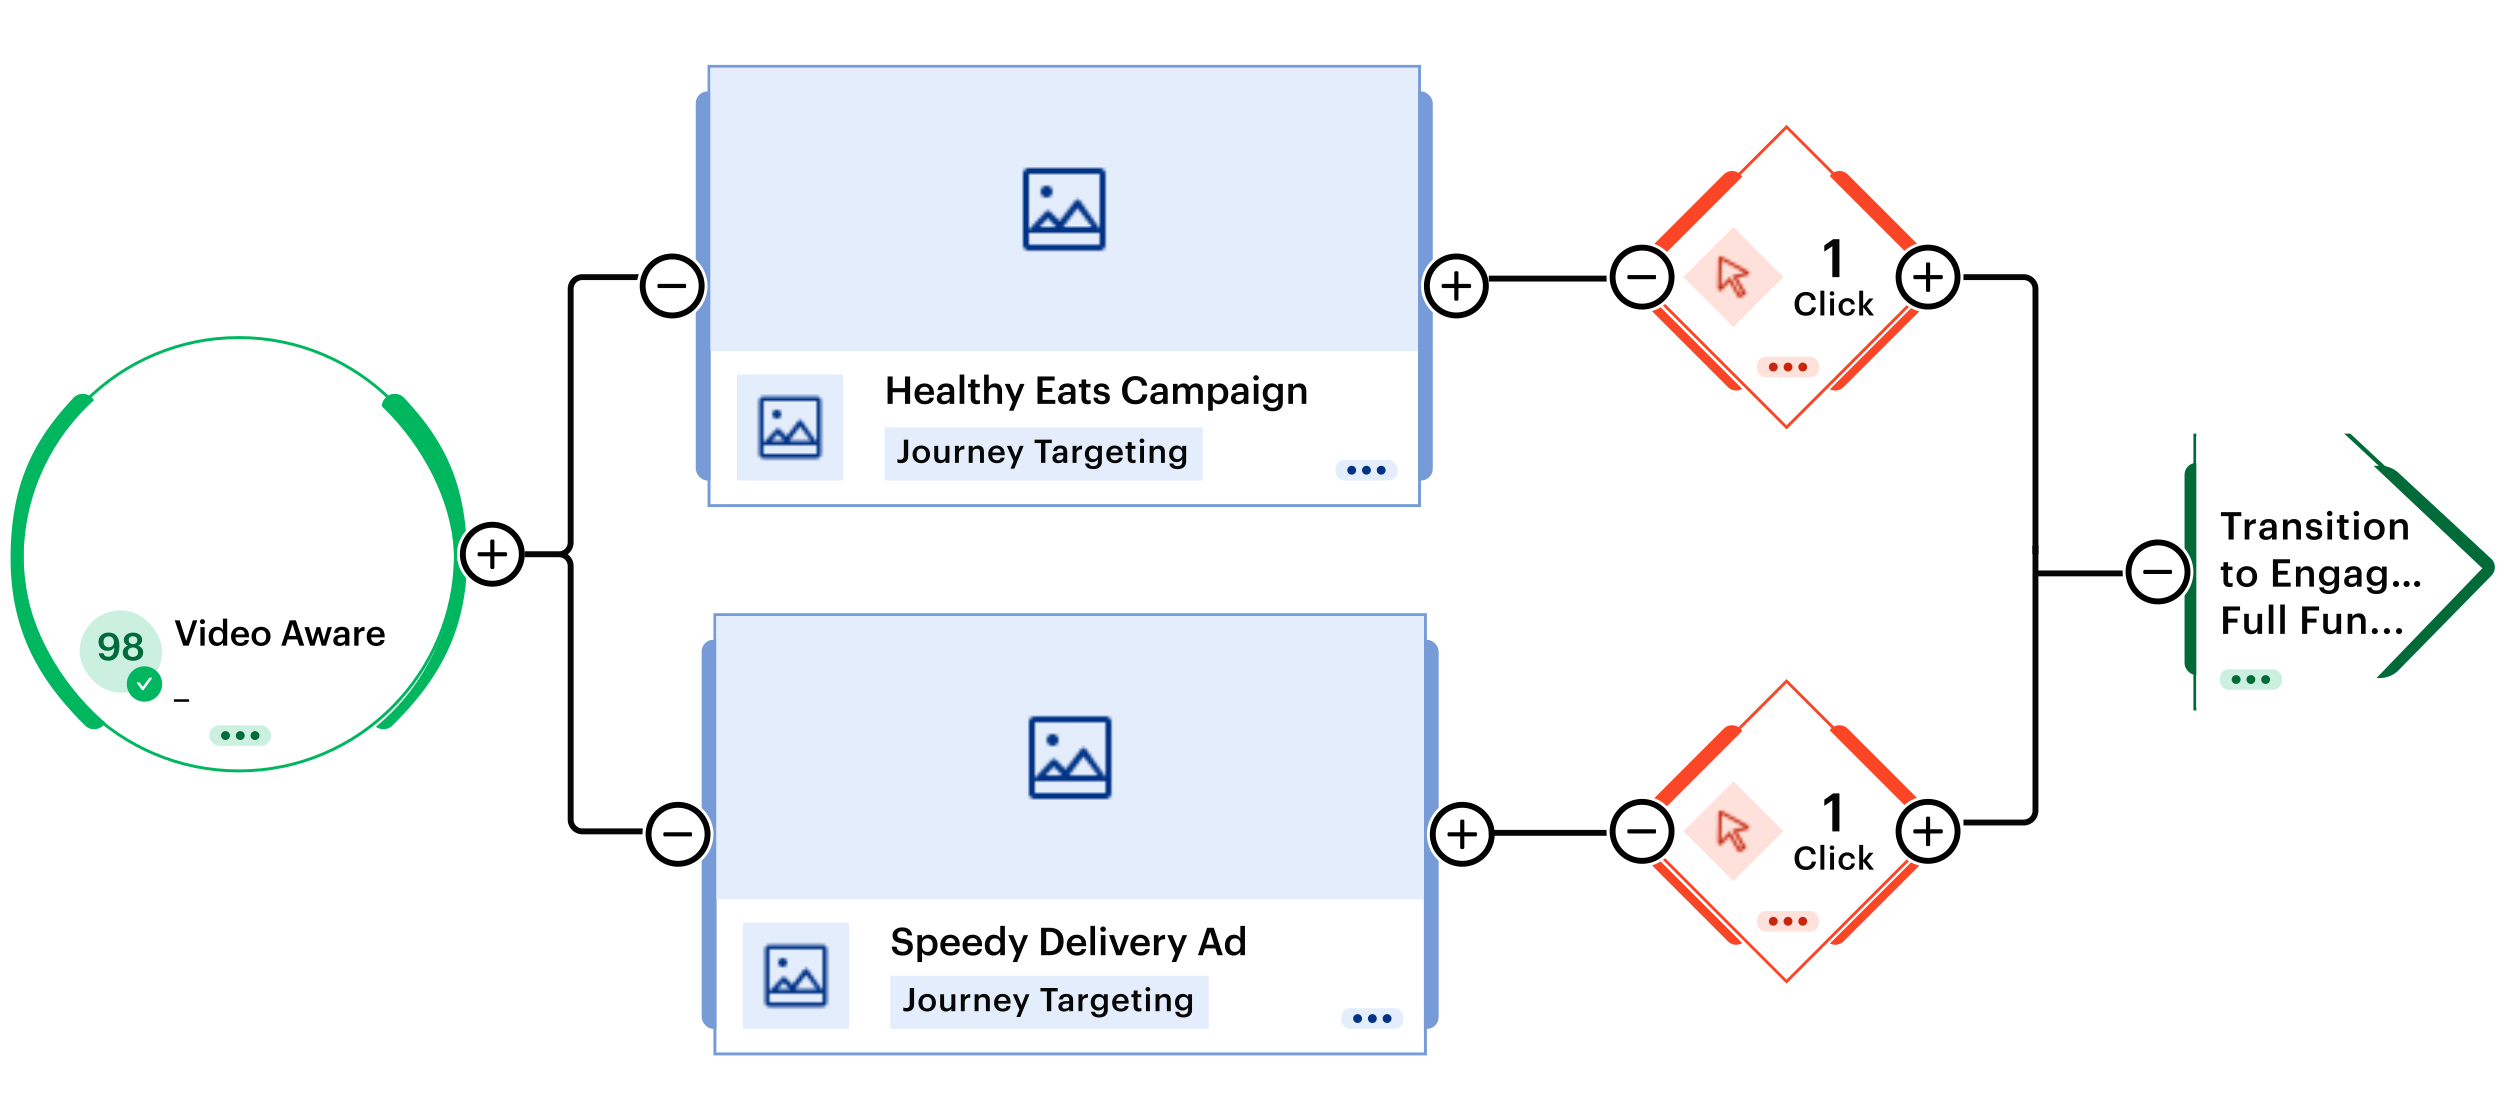 <svg xmlns="http://www.w3.org/2000/svg" fill="none" viewBox="0 0 848 377">
  <path fill="#00B760" d="M137.131 134.99a4.41 4.41 0 0 0-6.235-.215 4.41 4.41 0 0 0-.215 6.235l6.45-6.02Zm-10.24 104.879a4.413 4.413 0 0 0 6.217 6.262l-6.217-6.262ZM31.319 141.01a4.411 4.411 0 1 0-6.45-6.02l6.45 6.02ZM28.89 246.131a4.413 4.413 0 0 0 6.217-6.262l-6.217 6.262Zm101.79-105.121c6.017 6.447 10.683 12.736 13.881 20.23 3.193 7.481 5.029 16.416 5.026 28.261l8.824.002c.003-12.796-1.988-22.949-5.734-31.727-3.741-8.765-9.126-15.907-15.547-22.786l-6.45 6.02Zm18.907 48.491c-.006 23.064-9.619 37.383-22.697 50.368l6.217 6.262c14.073-13.974 25.296-30.41 25.304-56.628l-8.824-.002ZM24.868 134.99c-6.42 6.879-11.805 14.021-15.546 22.786-3.746 8.778-5.737 18.931-5.734 31.727l8.824-.002c-.004-11.845 1.833-20.78 5.025-28.261 3.198-7.494 7.864-13.783 13.882-20.23l-6.45-6.02Zm-21.28 54.513c.007 26.218 11.23 42.654 25.303 56.628l6.217-6.262c-13.078-12.985-22.69-27.304-22.696-50.368l-8.824.002Z"/>
  <g filter="url(#a)">
    <rect width="146" height="146" x="8" y="115" fill="#fff" rx="72.549"/>
  </g>
  <mask id="b" width="146" height="146" x="8" y="115" maskUnits="userSpaceOnUse" style="mask-type:alpha">
    <rect width="146" height="146" x="8" y="115" fill="#fff" rx="72.549"/>
  </mask>
  <g mask="url(#b)">
    <path fill="#fff" d="M7 202h148v68H7z"/>
  </g>
  <path fill="#00B760" fill-rule="evenodd" d="M81 262c40.869 0 74-33.131 74-74s-33.131-74-74-74c-40.87 0-74 33.131-74 74s33.13 74 74 74Zm0-1.007c40.313 0 72.993-32.68 72.993-72.993 0-40.313-32.68-72.993-72.993-72.993-40.313 0-72.993 32.68-72.993 72.993 0 40.313 32.68 72.993 72.993 72.993Z" clip-rule="evenodd"/>
  <path fill="#000" d="M62.168 219h1.848l2.904-8.58h-1.5l-2.244 6.96-2.232-6.96h-1.668l2.892 8.58Zm6.514-7.308c.48 0 .864-.36.864-.828 0-.48-.384-.84-.864-.84s-.864.36-.864.84c0 .468.384.828.864.828ZM67.974 219h1.452v-6.276h-1.452V219Zm5.574.12c.924 0 1.728-.552 2.064-1.176V219h1.452v-9.18h-1.452v3.864c-.348-.624-.984-1.092-2.004-1.092-1.632 0-2.82 1.272-2.82 3.276v.096c0 2.04 1.188 3.156 2.76 3.156Zm.36-1.152c-.936 0-1.632-.66-1.632-2.04v-.096c0-1.356.624-2.1 1.692-2.1 1.056 0 1.692.684 1.692 2.064v.096c0 1.404-.744 2.076-1.752 2.076Zm7.642 1.152c1.608 0 2.676-.72 2.88-2.04h-1.404c-.108.612-.564.96-1.44.96-1.08 0-1.68-.672-1.728-1.86h4.596v-.42c0-2.244-1.404-3.168-2.964-3.168-1.788 0-3.12 1.296-3.12 3.24v.096c0 1.98 1.332 3.192 3.18 3.192Zm-1.668-3.912c.144-.972.732-1.56 1.608-1.56.9 0 1.452.48 1.524 1.56h-3.132Zm8.665 3.912c1.848 0 3.228-1.272 3.228-3.228v-.096c0-1.92-1.38-3.204-3.216-3.204-1.848 0-3.228 1.296-3.228 3.24v.096c0 1.908 1.368 3.192 3.216 3.192Zm.012-1.128c-1.104 0-1.74-.804-1.74-2.088v-.096c0-1.296.66-2.076 1.74-2.076s1.728.792 1.728 2.088v.084c0 1.284-.648 2.088-1.728 2.088ZM95.406 219h1.5l.672-2.124h3.276l.684 2.124h1.656l-2.832-8.58h-2.088L95.406 219Zm3.816-7.272 1.26 3.984H97.95l1.272-3.984Zm5.977 7.272h1.488l1.272-4.224 1.164 4.224h1.476l1.968-6.276h-1.416l-1.308 4.536-1.224-4.536h-1.212l-1.332 4.536-1.248-4.536h-1.548l1.92 6.276Zm9.957.12c.96 0 1.512-.348 1.92-.888V219h1.428v-4.116c0-1.716-1.104-2.292-2.508-2.292s-2.568.612-2.688 2.076h1.404c.072-.624.444-.984 1.2-.984.852 0 1.14.42 1.14 1.26v.324h-.78c-1.8 0-3.216.528-3.216 1.992 0 1.308.948 1.86 2.1 1.86Zm.348-1.044c-.72 0-1.008-.348-1.008-.876 0-.768.708-1.02 1.812-1.02h.744v.624c0 .804-.66 1.272-1.548 1.272Zm4.665.924h1.452v-3.264c0-1.332.768-1.74 2.04-1.752v-1.356c-1.056.012-1.644.48-2.04 1.272v-1.176h-1.452V219Zm7.4.12c1.608 0 2.676-.72 2.88-2.04h-1.404c-.108.612-.564.96-1.44.96-1.08 0-1.68-.672-1.728-1.86h4.596v-.42c0-2.244-1.404-3.168-2.964-3.168-1.788 0-3.12 1.296-3.12 3.24v.096c0 1.98 1.332 3.192 3.18 3.192Zm-1.668-3.912c.144-.972.732-1.56 1.608-1.56.9 0 1.452.48 1.524 1.56h-3.132ZM58.987 238.054h5.148v-.858h-5.148v.858Z"/>
  <rect width="28" height="28" x="27" y="207" fill="#CCF0DF" rx="14"/>
  <path fill="#006B38" d="M36.744 224.117c2.392 0 3.744-1.703 3.744-4.758v-.481c0-2.678-1.196-4.316-3.627-4.316-2.12 0-3.445 1.287-3.445 3.185 0 1.833 1.287 3.016 3.08 3.016 1.106 0 1.86-.468 2.289-1.17-.026 2.119-.741 3.185-2.067 3.185-1.001 0-1.43-.468-1.6-1.196h-1.624c.22 1.599 1.352 2.535 3.25 2.535Zm.117-4.563c-1.066 0-1.742-.741-1.742-1.859 0-1.105.689-1.846 1.729-1.846 1.066 0 1.807.728 1.807 1.976 0 1.027-.741 1.729-1.794 1.729Zm8.253 4.576c1.872 0 3.458-.975 3.458-2.808 0-1.131-.637-1.937-1.73-2.327.833-.364 1.379-1.001 1.379-1.95 0-1.534-1.443-2.47-3.107-2.47-1.612 0-3.12.923-3.12 2.496 0 .923.52 1.599 1.378 1.937-1.04.364-1.742 1.183-1.742 2.366 0 1.82 1.638 2.756 3.484 2.756Zm.026-5.629c-.806 0-1.495-.494-1.495-1.339 0-.832.65-1.339 1.469-1.339.832 0 1.469.533 1.469 1.326 0 .845-.598 1.352-1.443 1.352Zm-.026 4.329c-.936 0-1.742-.559-1.742-1.599s.806-1.599 1.755-1.599c.962 0 1.716.559 1.716 1.586 0 1.04-.741 1.612-1.73 1.612Z"/>
  <path fill="#fff" d="M49 226a6 6 0 1 0 .001 12.001A6 6 0 0 0 49 226Z"/>
  <path fill="#00B760" fill-rule="evenodd" d="M43 232a6 6 0 1 1 12.001.001A6 6 0 0 1 43 232Zm5.771 1.951 2.82-3.91c.051-.071 0-.17-.087-.17h-.628a.428.428 0 0 0-.346.178l-2.106 2.919-.953-1.323a.428.428 0 0 0-.347-.178h-.629a.107.107 0 0 0-.087.17l1.67 2.314c.17.237.523.237.693 0Z" clip-rule="evenodd"/>
  <rect width="21" height="7" x="71" y="246" fill="#CCF0DF" rx="3.5"/>
  <path fill="#006B38" fill-rule="evenodd" d="M80 249.5a1.5 1.5 0 1 0 3 0 1.5 1.5 0 0 0-3 0Zm-5 0a1.5 1.5 0 1 0 3 0 1.5 1.5 0 0 0-3 0Zm11.5 1.5a1.5 1.5 0 1 1 0-3 1.5 1.5 0 0 1 0 3Z" clip-rule="evenodd"/>
  <path fill="#fff" d="M179 188c0 6.629-5.371 12-12 12s-12-5.371-12-12 5.371-12 12-12 12 5.371 12 12Z"/>
  <path fill="#000" fill-rule="evenodd" d="M178 188c0 6.077-4.923 11-11 11s-11-4.923-11-11 4.923-11 11-11 11 4.923 11 11Zm-6 .234a.47.47 0 0 1-.469.469h-3.828v3.828a.47.47 0 0 1-.469.469h-.468a.47.47 0 0 1-.469-.469v-3.828h-3.828a.47.47 0 0 1-.469-.469v-.468a.47.47 0 0 1 .469-.469h3.828v-3.828a.47.47 0 0 1 .469-.469h.468a.47.47 0 0 1 .469.469v3.828h3.828a.47.47 0 0 1 .469.469v.468ZM167 179c4.946 0 9 4.004 9 9 0 4.946-4.004 9-9 9-4.946 0-9-4.004-9-9 0-4.946 4.004-9 9-9Z" clip-rule="evenodd"/>
  <path stroke="#060606" stroke-width="2" d="M218 94h-20.429a4 4 0 0 0-4 4v86a4 4 0 0 1-4 4H182M218 282h-20.429a4 4 0 0 1-4-4v-86a4 4 0 0 0-4-4H178"/>
  <g clip-path="url(#c)">
    <rect width="250" height="132" x="238" y="217" fill="#769BD6" rx="4"/>
    <g filter="url(#d)">
      <path fill="#fff" d="M243 209h240v148H243z"/>
    </g>
    <path stroke="#DADADA" stroke-linecap="square" d="M482.5 304.5h-239"/>
    <path fill="#769BD6" fill-rule="evenodd" d="M484 208H242v150h242V208Zm-1 1H243v148h240V209Z" clip-rule="evenodd"/>
    <path fill="#E3EDFC" d="M243 209h240v96H243z"/>
    <mask id="e" width="28" height="28" x="349" y="243" maskUnits="userSpaceOnUse" style="mask-type:alpha">
      <path fill="#fff" d="M375 243a2 2 0 0 1 2 2v24a2 2 0 0 1-2 2h-24a2 2 0 0 1-2-2v-24a2 2 0 0 1 2-2h24Zm0 22h-24v4h24v-4Zm0-20h-24v18.924l5.731-6.164a1 1 0 0 1 1.414-.052l.026.025 3.267 3.267 5.296-6.918a1 1 0 0 1 1.612.033l6.654 9.463V245Zm-17.562 15-2.813 3h5.625l-2.812-3Zm10.062-3.438L362.625 263h9.75l-4.875-6.438ZM357 249a2 2 0 1 1 .001 3.999A2 2 0 0 1 357 249Z"/>
    </mask>
    <g mask="url(#e)">
      <path fill="#003285" d="M379 241h-32v32h32v-32Z"/>
    </g>
    <path fill="#E3EDFC" d="M302 331h108v18H302z"/>
    <path fill="#060606" d="M307.628 343.099c1.452 0 2.431-.781 2.431-2.486v-5.478h-1.474v5.445c0 .968-.462 1.342-1.177 1.342-.462 0-.737-.088-1.012-.198v1.144c.253.132.583.231 1.232.231Zm6.872.011c1.694 0 2.959-1.166 2.959-2.959v-.088c0-1.76-1.265-2.937-2.948-2.937-1.694 0-2.959 1.188-2.959 2.97v.088c0 1.749 1.254 2.926 2.948 2.926Zm.011-1.034c-1.012 0-1.595-.737-1.595-1.914v-.088c0-1.188.605-1.903 1.595-1.903s1.584.726 1.584 1.914v.077c0 1.177-.594 1.914-1.584 1.914Zm6.375 1.034c.935 0 1.54-.451 1.826-1.012V343h1.331v-5.753h-1.331v3.421c0 .913-.627 1.375-1.342 1.375-.77 0-1.133-.396-1.133-1.265v-3.531h-1.331v3.685c0 1.529.847 2.178 1.98 2.178Zm5.035-.11h1.331v-2.992c0-1.221.704-1.595 1.87-1.606v-1.243c-.968.011-1.507.44-1.87 1.166v-1.078h-1.331V343Zm4.673 0h1.331v-3.388c0-.913.605-1.375 1.353-1.375.792 0 1.144.396 1.144 1.265V343h1.331v-3.619c0-1.584-.814-2.255-1.969-2.255-.946 0-1.584.473-1.859 1.034v-.913h-1.331V343Zm9.522.11c1.474 0 2.453-.66 2.64-1.87h-1.287c-.099.561-.517.88-1.32.88-.99 0-1.54-.616-1.584-1.705h4.213v-.385c0-2.057-1.287-2.904-2.717-2.904-1.639 0-2.86 1.188-2.86 2.97v.088c0 1.815 1.221 2.926 2.915 2.926Zm-1.529-3.586c.132-.891.671-1.43 1.474-1.43.825 0 1.331.44 1.397 1.43h-2.871Zm6.178 5.445h1.309l3.135-7.722h-1.298l-1.408 3.707-1.529-3.707h-1.441l2.277 5.17-1.045 2.552ZM355.111 343h1.474v-6.71h2.189v-1.155h-5.852v1.155h2.189V343Zm5.818.11c.88 0 1.386-.319 1.76-.814V343h1.309v-3.773c0-1.573-1.012-2.101-2.299-2.101s-2.354.561-2.464 1.903h1.287c.066-.572.407-.902 1.1-.902.781 0 1.045.385 1.045 1.155v.297h-.715c-1.65 0-2.948.484-2.948 1.826 0 1.199.869 1.705 1.925 1.705Zm.319-.957c-.66 0-.924-.319-.924-.803 0-.704.649-.935 1.661-.935h.682v.572c0 .737-.605 1.166-1.419 1.166Zm4.575.847h1.331v-2.992c0-1.221.704-1.595 1.87-1.606v-1.243c-.968.011-1.507.44-1.87 1.166v-1.078h-1.331V343Zm7.007 2.112c1.782 0 2.915-.847 2.926-2.541v-5.324h-1.331v.88c-.33-.572-.902-1.001-1.848-1.001-1.485 0-2.585 1.21-2.585 2.827v.077c0 1.661 1.111 2.739 2.552 2.739a2.24 2.24 0 0 0 1.881-1.067v.847c0 1.034-.572 1.551-1.606 1.551-.869 0-1.309-.33-1.419-.902h-1.342c.154 1.1.968 1.914 2.772 1.914Zm.044-3.366c-.858 0-1.518-.66-1.518-1.727v-.088c0-1.045.572-1.76 1.562-1.76.957 0 1.551.649 1.551 1.738v.077c0 1.1-.671 1.76-1.595 1.76Zm7.294 1.364c1.474 0 2.453-.66 2.64-1.87h-1.287c-.099.561-.517.88-1.32.88-.99 0-1.54-.616-1.584-1.705h4.213v-.385c0-2.057-1.287-2.904-2.717-2.904-1.639 0-2.86 1.188-2.86 2.97v.088c0 1.815 1.221 2.926 2.915 2.926Zm-1.529-3.586c.132-.891.671-1.43 1.474-1.43.825 0 1.331.44 1.397 1.43h-2.871Zm7.638 3.575c.407 0 .693-.066.902-.143V341.9c-.187.077-.385.11-.649.11-.418 0-.66-.231-.66-.737v-3.025h1.265v-1.001h-1.265v-1.265h-1.331v1.265h-.77v1.001h.77v3.146c0 1.089.594 1.705 1.738 1.705Zm3.084-6.798c.44 0 .792-.33.792-.759 0-.44-.352-.77-.792-.77-.44 0-.792.33-.792.77 0 .429.352.759.792.759Zm-.649 6.699h1.331v-5.753h-1.331V343Zm3.254 0h1.331v-3.388c0-.913.605-1.375 1.353-1.375.792 0 1.144.396 1.144 1.265V343h1.331v-3.619c0-1.584-.814-2.255-1.969-2.255-.946 0-1.584.473-1.859 1.034v-.913h-1.331V343Zm9.445 2.112c1.782 0 2.915-.847 2.926-2.541v-5.324h-1.331v.88c-.33-.572-.902-1.001-1.848-1.001-1.485 0-2.585 1.21-2.585 2.827v.077c0 1.661 1.111 2.739 2.552 2.739a2.24 2.24 0 0 0 1.881-1.067v.847c0 1.034-.572 1.551-1.606 1.551-.869 0-1.309-.33-1.419-.902h-1.342c.154 1.1.968 1.914 2.772 1.914Zm.044-3.366c-.858 0-1.518-.66-1.518-1.727v-.088c0-1.045.572-1.76 1.562-1.76.957 0 1.551.649 1.551 1.738v.077c0 1.1-.671 1.76-1.595 1.76ZM306.225 324.13c2.054 0 3.419-1.261 3.419-2.873 0-1.859-1.131-2.483-3.315-2.782-1.612-.234-1.924-.611-1.924-1.365 0-.715.546-1.222 1.599-1.222 1.066 0 1.625.416 1.794 1.391h1.586c-.182-1.781-1.378-2.691-3.38-2.691-1.937 0-3.237 1.144-3.237 2.665 0 1.742 1.053 2.418 3.276 2.717 1.508.247 1.937.572 1.937 1.43s-.728 1.43-1.755 1.43c-1.573 0-1.95-.78-2.067-1.716h-1.664c.13 1.755 1.196 3.016 3.731 3.016Zm4.963 2.197h1.573v-3.393c.364.663 1.144 1.196 2.223 1.196 1.755 0 3.016-1.326 3.016-3.51v-.104c0-2.197-1.313-3.458-3.016-3.458-1.001 0-1.846.585-2.223 1.235v-1.092h-1.573v9.126Zm3.406-3.445c-1.144 0-1.885-.715-1.885-2.236v-.104c0-1.508.78-2.249 1.872-2.249 1.027 0 1.807.741 1.807 2.249v.104c0 1.456-.637 2.236-1.794 2.236Zm7.811 1.248c1.742 0 2.899-.78 3.12-2.21h-1.521c-.117.663-.611 1.04-1.56 1.04-1.17 0-1.82-.728-1.872-2.015h4.979v-.455c0-2.431-1.521-3.432-3.211-3.432-1.937 0-3.38 1.404-3.38 3.51v.104c0 2.145 1.443 3.458 3.445 3.458Zm-1.807-4.238c.156-1.053.793-1.69 1.742-1.69.975 0 1.573.52 1.651 1.69h-3.393Zm9.348 4.238c1.742 0 2.899-.78 3.12-2.21h-1.521c-.117.663-.611 1.04-1.56 1.04-1.17 0-1.82-.728-1.872-2.015h4.979v-.455c0-2.431-1.521-3.432-3.211-3.432-1.937 0-3.38 1.404-3.38 3.51v.104c0 2.145 1.443 3.458 3.445 3.458Zm-1.807-4.238c.156-1.053.793-1.69 1.742-1.69.975 0 1.573.52 1.651 1.69h-3.393Zm8.906 4.238c1.001 0 1.872-.598 2.236-1.274V324h1.573v-9.945h-1.573v4.186c-.377-.676-1.066-1.183-2.171-1.183-1.768 0-3.055 1.378-3.055 3.549v.104c0 2.21 1.287 3.419 2.99 3.419Zm.39-1.248c-1.014 0-1.768-.715-1.768-2.21v-.104c0-1.469.676-2.275 1.833-2.275 1.144 0 1.833.741 1.833 2.236v.104c0 1.521-.806 2.249-1.898 2.249Zm6.042 3.445h1.547l3.705-9.126h-1.534l-1.664 4.381-1.807-4.381h-1.703l2.691 6.11-1.235 3.016Zm9.659-2.327h2.795c3.263 0 4.836-1.924 4.836-4.628v-.117c0-2.704-1.573-4.55-4.81-4.55h-2.821V324Zm1.729-1.365v-6.565h1.001c2.184 0 3.094 1.209 3.094 3.211v.104c0 2.054-1.001 3.25-3.081 3.25h-1.014Zm10.412 1.495c1.742 0 2.899-.78 3.12-2.21h-1.521c-.117.663-.611 1.04-1.56 1.04-1.17 0-1.82-.728-1.872-2.015h4.979v-.455c0-2.431-1.521-3.432-3.211-3.432-1.937 0-3.38 1.404-3.38 3.51v.104c0 2.145 1.443 3.458 3.445 3.458Zm-1.807-4.238c.156-1.053.793-1.69 1.742-1.69.975 0 1.573.52 1.651 1.69h-3.393Zm6.397 4.108h1.573v-9.945h-1.573V324Zm4.296-7.917c.52 0 .936-.39.936-.897 0-.52-.416-.91-.936-.91s-.936.39-.936.91c0 .507.416.897.936.897Zm-.767 7.917h1.573v-6.799h-1.573V324Zm5.271 0h1.833l2.457-6.799h-1.547l-1.755 5.187-1.781-5.187h-1.69l2.483 6.799Zm8.192.13c1.742 0 2.899-.78 3.12-2.21h-1.521c-.117.663-.611 1.04-1.56 1.04-1.17 0-1.82-.728-1.872-2.015h4.979v-.455c0-2.431-1.521-3.432-3.211-3.432-1.937 0-3.38 1.404-3.38 3.51v.104c0 2.145 1.443 3.458 3.445 3.458Zm-1.807-4.238c.156-1.053.793-1.69 1.742-1.69.975 0 1.573.52 1.651 1.69h-3.393ZM391.41 324h1.573v-3.536c0-1.443.832-1.885 2.21-1.898v-1.469c-1.144.013-1.781.52-2.21 1.378v-1.274h-1.573V324Zm5.997 2.327h1.547l3.705-9.126h-1.534l-1.664 4.381-1.807-4.381h-1.703l2.691 6.11-1.235 3.016Zm8.944-2.327h1.625l.728-2.301h3.549l.741 2.301h1.794l-3.068-9.295h-2.262L406.351 324Zm4.134-7.878 1.365 4.316h-2.743l1.378-4.316Zm8 8.008c1.001 0 1.872-.598 2.236-1.274V324h1.573v-9.945h-1.573v4.186c-.377-.676-1.066-1.183-2.171-1.183-1.768 0-3.055 1.378-3.055 3.549v.104c0 2.21 1.287 3.419 2.99 3.419Zm.39-1.248c-1.014 0-1.768-.715-1.768-2.21v-.104c0-1.469.676-2.275 1.833-2.275 1.144 0 1.833.741 1.833 2.236v.104c0 1.521-.806 2.249-1.898 2.249Z"/>
    <path fill="#E3EDFC" d="M252 313h36v36h-36z"/>
    <mask id="f" width="22" height="22" x="259" y="320" maskUnits="userSpaceOnUse" style="mask-type:alpha">
      <path fill="#fff" d="M279 320.5a1.5 1.5 0 0 1 1.5 1.5v18a1.5 1.5 0 0 1-1.5 1.5h-18a1.5 1.5 0 0 1-1.5-1.5v-18a1.5 1.5 0 0 1 1.5-1.5h18Zm0 16.5h-18v3h18v-3Zm0-15h-18v14.193l4.299-4.623a.748.748 0 0 1 1.079-.02l2.45 2.45 3.973-5.189a.75.75 0 0 1 1.209.025l4.99 7.097V322Zm-13.172 11.25-2.109 2.25h4.219l-2.11-2.25Zm7.547-2.578-3.656 4.828h7.312l-3.656-4.828ZM265.5 325a1.5 1.5 0 1 1-.001 3.001A1.5 1.5 0 0 1 265.5 325Z"/>
    </mask>
    <g mask="url(#f)">
      <path fill="#003285" d="M282 319h-24v24h24v-24Z"/>
    </g>
    <rect width="21" height="7" x="455" y="342" fill="#E3EDFC" rx="3"/>
    <path fill="#003285" fill-rule="evenodd" d="M464 345.5a1.5 1.5 0 1 0 3.001-.001 1.5 1.5 0 0 0-3.001.001Zm-5 0a1.5 1.5 0 1 0 3 0 1.5 1.5 0 0 0-3 0Zm11.5 1.5a1.5 1.5 0 1 1 .001-3.001A1.5 1.5 0 0 1 470.5 347Z" clip-rule="evenodd"/>
  </g>
  <path fill="#fff" d="M508 283c0 6.629-5.371 12-12 12s-12-5.371-12-12 5.371-12 12-12 12 5.371 12 12Z"/>
  <path fill="#000" fill-rule="evenodd" d="M507 283c0 6.077-4.923 11-11 11s-11-4.923-11-11 4.923-11 11-11 11 4.923 11 11Zm-6 .234a.47.47 0 0 1-.469.469h-3.828v3.828a.47.47 0 0 1-.469.469h-.468a.47.47 0 0 1-.469-.469v-3.828h-3.828a.47.47 0 0 1-.469-.469v-.468a.47.47 0 0 1 .469-.469h3.828v-3.828a.47.47 0 0 1 .469-.469h.468a.47.47 0 0 1 .469.469v3.828h3.828a.47.47 0 0 1 .469.469v.468ZM496 274c4.946 0 9 4.004 9 9 0 4.946-4.004 9-9 9-4.946 0-9-4.004-9-9 0-4.946 4.004-9 9-9Z" clip-rule="evenodd"/>
  <path fill="#fff" d="M242 283c0 6.629-5.371 12-12 12s-12-5.371-12-12 5.371-12 12-12 12 5.371 12 12Z"/>
  <path fill="#000" fill-rule="evenodd" d="M241 283c0 6.077-4.923 11-11 11s-11-4.923-11-11 4.923-11 11-11 11 4.923 11 11Zm-6.469.703h-9.062a.47.47 0 0 1-.469-.469v-.468a.47.47 0 0 1 .469-.469h9.062c.258 0 .258 1.406 0 1.406ZM230 274c4.946 0 9 4.004 9 9 0 4.946-4.004 9-9 9-4.946 0-9-4.004-9-9 0-4.946 4.004-9 9-9Z" clip-rule="evenodd"/>
  <g clip-path="url(#g)">
    <rect width="250" height="132" x="236" y="31" fill="#769BD6" rx="4"/>
    <g filter="url(#h)">
      <path fill="#fff" d="M241 23h240v148H241z"/>
    </g>
    <path stroke="#DADADA" stroke-linecap="square" d="M480.5 118.5h-239"/>
    <path fill="#769BD6" fill-rule="evenodd" d="M482 22H240v150h242V22Zm-1 1H241v148h240V23Z" clip-rule="evenodd"/>
    <path fill="#E3EDFC" d="M241 23h240v96H241z"/>
    <mask id="i" width="28" height="28" x="347" y="57" maskUnits="userSpaceOnUse" style="mask-type:alpha">
      <path fill="#fff" d="M373 57a2 2 0 0 1 2 2v24a2 2 0 0 1-2 2h-24a2 2 0 0 1-2-2V59a2 2 0 0 1 2-2h24Zm0 22h-24v4h24v-4Zm0-20h-24v18.924l5.731-6.164a1 1 0 0 1 1.414-.052l.026.025L359.438 75l5.296-6.918a1 1 0 0 1 1.612.033L373 77.578V59Zm-17.562 15-2.813 3h5.625l-2.812-3Zm10.062-3.438L360.625 77h9.75l-4.875-6.438ZM355 63a2 2 0 1 1 0 4 2 2 0 0 1 0-4Z"/>
    </mask>
    <g mask="url(#i)">
      <path fill="#003285" d="M377 55h-32v32h32V55Z"/>
    </g>
    <path fill="#E3EDFC" d="M300 145h108v18H300z"/>
    <path fill="#060606" d="M305.628 157.099c1.452 0 2.431-.781 2.431-2.486v-5.478h-1.474v5.445c0 .968-.462 1.342-1.177 1.342-.462 0-.737-.088-1.012-.198v1.144c.253.132.583.231 1.232.231Zm6.872.011c1.694 0 2.959-1.166 2.959-2.959v-.088c0-1.76-1.265-2.937-2.948-2.937-1.694 0-2.959 1.188-2.959 2.97v.088c0 1.749 1.254 2.926 2.948 2.926Zm.011-1.034c-1.012 0-1.595-.737-1.595-1.914v-.088c0-1.188.605-1.903 1.595-1.903s1.584.726 1.584 1.914v.077c0 1.177-.594 1.914-1.584 1.914Zm6.375 1.034c.935 0 1.54-.451 1.826-1.012V157h1.331v-5.753h-1.331v3.421c0 .913-.627 1.375-1.342 1.375-.77 0-1.133-.396-1.133-1.265v-3.531h-1.331v3.685c0 1.529.847 2.178 1.98 2.178Zm5.035-.11h1.331v-2.992c0-1.221.704-1.595 1.87-1.606v-1.243c-.968.011-1.507.44-1.87 1.166v-1.078h-1.331V157Zm4.673 0h1.331v-3.388c0-.913.605-1.375 1.353-1.375.792 0 1.144.396 1.144 1.265V157h1.331v-3.619c0-1.584-.814-2.255-1.969-2.255-.946 0-1.584.473-1.859 1.034v-.913h-1.331V157Zm9.522.11c1.474 0 2.453-.66 2.64-1.87h-1.287c-.099.561-.517.88-1.32.88-.99 0-1.54-.616-1.584-1.705h4.213v-.385c0-2.057-1.287-2.904-2.717-2.904-1.639 0-2.86 1.188-2.86 2.97v.088c0 1.815 1.221 2.926 2.915 2.926Zm-1.529-3.586c.132-.891.671-1.43 1.474-1.43.825 0 1.331.44 1.397 1.43h-2.871Zm6.178 5.445h1.309l3.135-7.722h-1.298l-1.408 3.707-1.529-3.707h-1.441l2.277 5.17-1.045 2.552ZM353.111 157h1.474v-6.71h2.189v-1.155h-5.852v1.155h2.189V157Zm5.818.11c.88 0 1.386-.319 1.76-.814V157h1.309v-3.773c0-1.573-1.012-2.101-2.299-2.101s-2.354.561-2.464 1.903h1.287c.066-.572.407-.902 1.1-.902.781 0 1.045.385 1.045 1.155v.297h-.715c-1.65 0-2.948.484-2.948 1.826 0 1.199.869 1.705 1.925 1.705Zm.319-.957c-.66 0-.924-.319-.924-.803 0-.704.649-.935 1.661-.935h.682v.572c0 .737-.605 1.166-1.419 1.166Zm4.575.847h1.331v-2.992c0-1.221.704-1.595 1.87-1.606v-1.243c-.968.011-1.507.44-1.87 1.166v-1.078h-1.331V157Zm7.007 2.112c1.782 0 2.915-.847 2.926-2.541v-5.324h-1.331v.88c-.33-.572-.902-1.001-1.848-1.001-1.485 0-2.585 1.21-2.585 2.827v.077c0 1.661 1.111 2.739 2.552 2.739a2.24 2.24 0 0 0 1.881-1.067v.847c0 1.034-.572 1.551-1.606 1.551-.869 0-1.309-.33-1.419-.902h-1.342c.154 1.1.968 1.914 2.772 1.914Zm.044-3.366c-.858 0-1.518-.66-1.518-1.727v-.088c0-1.045.572-1.76 1.562-1.76.957 0 1.551.649 1.551 1.738v.077c0 1.1-.671 1.76-1.595 1.76Zm7.294 1.364c1.474 0 2.453-.66 2.64-1.87h-1.287c-.099.561-.517.88-1.32.88-.99 0-1.54-.616-1.584-1.705h4.213v-.385c0-2.057-1.287-2.904-2.717-2.904-1.639 0-2.86 1.188-2.86 2.97v.088c0 1.815 1.221 2.926 2.915 2.926Zm-1.529-3.586c.132-.891.671-1.43 1.474-1.43.825 0 1.331.44 1.397 1.43h-2.871Zm7.638 3.575c.407 0 .693-.066.902-.143V155.9c-.187.077-.385.11-.649.11-.418 0-.66-.231-.66-.737v-3.025h1.265v-1.001h-1.265v-1.265h-1.331v1.265h-.77v1.001h.77v3.146c0 1.089.594 1.705 1.738 1.705Zm3.084-6.798c.44 0 .792-.33.792-.759 0-.44-.352-.77-.792-.77-.44 0-.792.33-.792.77 0 .429.352.759.792.759Zm-.649 6.699h1.331v-5.753h-1.331V157Zm3.254 0h1.331v-3.388c0-.913.605-1.375 1.353-1.375.792 0 1.144.396 1.144 1.265V157h1.331v-3.619c0-1.584-.814-2.255-1.969-2.255-.946 0-1.584.473-1.859 1.034v-.913h-1.331V157Zm9.445 2.112c1.782 0 2.915-.847 2.926-2.541v-5.324h-1.331v.88c-.33-.572-.902-1.001-1.848-1.001-1.485 0-2.585 1.21-2.585 2.827v.077c0 1.661 1.111 2.739 2.552 2.739a2.24 2.24 0 0 0 1.881-1.067v.847c0 1.034-.572 1.551-1.606 1.551-.869 0-1.309-.33-1.419-.902h-1.342c.154 1.1.968 1.914 2.772 1.914Zm.044-3.366c-.858 0-1.518-.66-1.518-1.727v-.088c0-1.045.572-1.76 1.562-1.76.957 0 1.551.649 1.551 1.738v.077c0 1.1-.671 1.76-1.595 1.76ZM301.066 137h1.729v-3.952h4.173V137h1.742v-9.295h-1.742v3.952h-4.173v-3.952h-1.729V137Zm12.585.13c1.742 0 2.899-.78 3.12-2.21h-1.521c-.117.663-.611 1.04-1.56 1.04-1.17 0-1.82-.728-1.872-2.015h4.979v-.455c0-2.431-1.521-3.432-3.211-3.432-1.937 0-3.38 1.404-3.38 3.51v.104c0 2.145 1.443 3.458 3.445 3.458Zm-1.807-4.238c.156-1.053.793-1.69 1.742-1.69.975 0 1.573.52 1.651 1.69h-3.393Zm8.202 4.238c1.04 0 1.638-.377 2.08-.962V137h1.547v-4.459c0-1.859-1.196-2.483-2.717-2.483-1.521 0-2.782.663-2.912 2.249h1.521c.078-.676.481-1.066 1.3-1.066.923 0 1.235.455 1.235 1.365v.351h-.845c-1.95 0-3.484.572-3.484 2.158 0 1.417 1.027 2.015 2.275 2.015Zm.377-1.131c-.78 0-1.092-.377-1.092-.949 0-.832.767-1.105 1.963-1.105h.806v.676c0 .871-.715 1.378-1.677 1.378Zm5.092 1.001h1.573v-9.945h-1.573V137Zm5.804.117c.481 0 .819-.078 1.066-.169V135.7c-.221.091-.455.13-.767.13-.494 0-.78-.273-.78-.871v-3.575h1.495v-1.183h-1.495v-1.495h-1.573v1.495h-.91v1.183h.91v3.718c0 1.287.702 2.015 2.054 2.015Zm2.485-.117h1.573v-4.004c0-1.079.715-1.625 1.599-1.625.936 0 1.352.468 1.352 1.495V137h1.573v-4.277c0-1.872-.962-2.665-2.327-2.665-1.118 0-1.872.559-2.197 1.222v-4.225h-1.573V137Zm8.46 2.327h1.547l3.705-9.126h-1.534l-1.664 4.381-1.807-4.381h-1.703l2.691 6.11-1.235 3.016Zm9.659-2.327h6.032v-1.365h-4.303v-2.717h3.276v-1.3h-3.276v-2.548h4.082v-1.365h-5.811V137Zm9.243.13c1.04 0 1.638-.377 2.08-.962V137h1.547v-4.459c0-1.859-1.196-2.483-2.717-2.483-1.521 0-2.782.663-2.912 2.249h1.521c.078-.676.481-1.066 1.3-1.066.923 0 1.235.455 1.235 1.365v.351h-.845c-1.95 0-3.484.572-3.484 2.158 0 1.417 1.027 2.015 2.275 2.015Zm.377-1.131c-.78 0-1.092-.377-1.092-.949 0-.832.767-1.105 1.963-1.105h.806v.676c0 .871-.715 1.378-1.677 1.378Zm7.354 1.118c.481 0 .819-.078 1.066-.169V135.7c-.221.091-.455.13-.767.13-.494 0-.78-.273-.78-.871v-3.575h1.495v-1.183h-1.495v-1.495h-1.573v1.495h-.91v1.183h.91v3.718c0 1.287.702 2.015 2.054 2.015Zm4.85.013c1.742 0 2.717-.793 2.717-2.171 0-1.443-.949-1.833-2.548-2.08-1.079-.182-1.404-.377-1.404-.871 0-.481.403-.806 1.079-.806.728 0 1.079.286 1.209.91h1.456c-.169-1.534-1.274-2.054-2.665-2.054-1.274 0-2.548.676-2.548 2.041 0 1.274.663 1.781 2.457 2.067 1.001.169 1.456.377 1.456.936 0 .572-.377.871-1.222.871-.923 0-1.274-.403-1.352-1.092H370.9c.065 1.443 1.092 2.249 2.847 2.249Zm11.394 0c2.21 0 3.796-1.131 4.069-3.367h-1.69c-.182 1.313-1.092 1.963-2.379 1.963-1.716 0-2.717-1.235-2.717-3.328v-.104c0-2.08 1.066-3.354 2.704-3.354 1.339 0 2.028.637 2.223 1.872h1.755c-.208-2.184-1.859-3.25-3.991-3.25-2.587 0-4.511 1.95-4.511 4.745v.104c0 2.86 1.625 4.719 4.537 4.719Zm7.306 0c1.04 0 1.638-.377 2.08-.962V137h1.547v-4.459c0-1.859-1.196-2.483-2.717-2.483-1.521 0-2.782.663-2.912 2.249h1.521c.078-.676.481-1.066 1.3-1.066.923 0 1.235.455 1.235 1.365v.351h-.845c-1.95 0-3.484.572-3.484 2.158 0 1.417 1.027 2.015 2.275 2.015Zm.377-1.131c-.78 0-1.092-.377-1.092-.949 0-.832.767-1.105 1.963-1.105h.806v.676c0 .871-.715 1.378-1.677 1.378Zm5.053 1.001h1.573v-4.069c0-1.04.715-1.56 1.495-1.56.767 0 1.209.429 1.209 1.43V137h1.573v-4.069c0-1.04.715-1.56 1.495-1.56.78 0 1.209.429 1.209 1.43V137h1.573v-4.303c0-1.872-1.014-2.639-2.262-2.639-.845 0-1.781.377-2.301 1.222-.338-.845-1.04-1.222-1.924-1.222-1.001 0-1.742.546-2.067 1.183v-1.04h-1.573V137Zm11.934 2.327h1.573v-3.393c.364.663 1.144 1.196 2.223 1.196 1.755 0 3.016-1.326 3.016-3.51v-.104c0-2.197-1.313-3.458-3.016-3.458-1.001 0-1.846.585-2.223 1.235v-1.092h-1.573v9.126Zm3.406-3.445c-1.144 0-1.885-.715-1.885-2.236v-.104c0-1.508.78-2.249 1.872-2.249 1.027 0 1.807.741 1.807 2.249v.104c0 1.456-.637 2.236-1.794 2.236Zm6.602 1.248c1.04 0 1.638-.377 2.08-.962V137h1.547v-4.459c0-1.859-1.196-2.483-2.717-2.483-1.521 0-2.782.663-2.912 2.249h1.521c.078-.676.481-1.066 1.3-1.066.923 0 1.235.455 1.235 1.365v.351h-.845c-1.95 0-3.484.572-3.484 2.158 0 1.417 1.027 2.015 2.275 2.015Zm.377-1.131c-.78 0-1.092-.377-1.092-.949 0-.832.767-1.105 1.963-1.105h.806v.676c0 .871-.715 1.378-1.677 1.378Zm5.859-6.916c.52 0 .936-.39.936-.897 0-.52-.416-.91-.936-.91s-.936.39-.936.91c0 .507.416.897.936.897Zm-.767 7.917h1.573v-6.799h-1.573V137Zm6.389 2.496c2.106 0 3.445-1.001 3.458-3.003v-6.292h-1.573v1.04c-.39-.676-1.066-1.183-2.184-1.183-1.755 0-3.055 1.43-3.055 3.341v.091c0 1.963 1.313 3.237 3.016 3.237a2.648 2.648 0 0 0 2.223-1.261v1.001c0 1.222-.676 1.833-1.898 1.833-1.027 0-1.547-.39-1.677-1.066h-1.586c.182 1.3 1.144 2.262 3.276 2.262Zm.052-3.978c-1.014 0-1.794-.78-1.794-2.041v-.104c0-1.235.676-2.08 1.846-2.08 1.131 0 1.833.767 1.833 2.054v.091c0 1.3-.793 2.08-1.885 2.08Zm5.275 1.482h1.573v-4.004c0-1.079.715-1.625 1.599-1.625.936 0 1.352.468 1.352 1.495V137h1.573v-4.277c0-1.872-.962-2.665-2.327-2.665-1.118 0-1.872.559-2.197 1.222v-1.079h-1.573V137Z"/>
    <path fill="#E3EDFC" d="M250 127h36v36h-36z"/>
    <mask id="j" width="22" height="22" x="257" y="134" maskUnits="userSpaceOnUse" style="mask-type:alpha">
      <path fill="#fff" d="M277 134.5a1.5 1.5 0 0 1 1.5 1.5v18a1.5 1.5 0 0 1-1.5 1.5h-18a1.5 1.5 0 0 1-1.5-1.5v-18a1.5 1.5 0 0 1 1.5-1.5h18Zm0 16.5h-18v3h18v-3Zm0-15h-18v14.193l4.299-4.623a.748.748 0 0 1 1.079-.02l2.45 2.45 3.973-5.189a.75.75 0 0 1 1.209.025l4.99 7.097V136Zm-13.172 11.25-2.109 2.25h4.219l-2.11-2.25Zm7.547-2.578-3.656 4.828h7.312l-3.656-4.828ZM263.5 139a1.5 1.5 0 1 1-.001 3.001A1.5 1.5 0 0 1 263.5 139Z"/>
    </mask>
    <g mask="url(#j)">
      <path fill="#003285" d="M280 133h-24v24h24v-24Z"/>
    </g>
    <rect width="21" height="7" x="453" y="156" fill="#E3EDFC" rx="3"/>
    <path fill="#003285" fill-rule="evenodd" d="M462 159.5a1.5 1.5 0 1 0 3.001-.001 1.5 1.5 0 0 0-3.001.001Zm-5 0a1.5 1.5 0 1 0 3 0 1.5 1.5 0 0 0-3 0Zm11.5 1.5a1.5 1.5 0 1 1 .001-3.001A1.5 1.5 0 0 1 468.5 161Z" clip-rule="evenodd"/>
  </g>
  <path fill="#fff" d="M506 97c0 6.629-5.371 12-12 12s-12-5.371-12-12 5.371-12 12-12 12 5.371 12 12Z"/>
  <path fill="#000" fill-rule="evenodd" d="M505 97c0 6.077-4.923 11-11 11s-11-4.923-11-11 4.923-11 11-11 11 4.923 11 11Zm-6 .234a.47.47 0 0 1-.469.47h-3.828v3.827a.47.47 0 0 1-.469.469h-.468a.47.47 0 0 1-.469-.469v-3.828h-3.828a.47.47 0 0 1-.469-.469v-.468a.47.47 0 0 1 .469-.47h3.828V92.47a.47.47 0 0 1 .469-.469h.468a.47.47 0 0 1 .469.469v3.828h3.828a.47.47 0 0 1 .469.469v.468ZM494 88c4.946 0 9 4.004 9 9 0 4.946-4.004 9-9 9-4.946 0-9-4.004-9-9 0-4.946 4.004-9 9-9Z" clip-rule="evenodd"/>
  <path fill="#fff" d="M240 97c0 6.629-5.371 12-12 12s-12-5.371-12-12 5.371-12 12-12 12 5.371 12 12Z"/>
  <path fill="#000" fill-rule="evenodd" d="M239 97c0 6.077-4.923 11-11 11s-11-4.923-11-11 4.923-11 11-11 11 4.923 11 11Zm-6.469.703h-9.062a.47.47 0 0 1-.469-.469v-.468a.47.47 0 0 1 .469-.47h9.062c.258 0 .258 1.407 0 1.407ZM228 88c4.946 0 9 4.004 9 9 0 4.946-4.004 9-9 9-4.946 0-9-4.004-9-9 0-4.946 4.004-9 9-9Z" clip-rule="evenodd"/>
  <path stroke="#060606" stroke-width="2" d="M505 282.5h40M505 94.5h40"/>
  <path stroke="#FA4526" stroke-linecap="round" stroke-width="8" d="m588.941 316.468-3.978-3.978-27.15-27.15c-1.554-1.554-1.564-4.062-.024-5.602L587.527 250M622.527 316.468l3.978-3.978 27.15-27.15c1.554-1.554 1.564-4.062.024-5.602L623.941 250"/>
  <g filter="url(#k)">
    <path fill="#fff" d="M555 281.912 605.912 231l50.911 50.912-50.911 50.912z"/>
  </g>
  <path fill="#FA4526" fill-rule="evenodd" d="M657.658 282 606 230.342 554.342 282 606 333.658 657.658 282Zm-1.397 0L606 231.739 555.739 282 606 332.261 656.261 282Z" clip-rule="evenodd"/>
  <g clip-path="url(#l)">
    <rect width="21" height="7" x="596" y="309" fill="#FFE1DB" rx="3"/>
    <path fill="#C6270C" fill-rule="evenodd" d="M605 312.5a1.5 1.5 0 1 0 3.001-.001 1.5 1.5 0 0 0-3.001.001Zm-5 0a1.5 1.5 0 1 0 3 0 1.5 1.5 0 0 0-3 0Zm11.5 1.5a1.5 1.5 0 1 1 .001-3.001A1.5 1.5 0 0 1 611.5 314Z" clip-rule="evenodd"/>
    <path fill="#060606" d="M621.523 282h2.412v-12.87h-2.142l-2.988 2.124v2.106l2.718-1.854V282ZM612.548 295.11c1.87 0 3.212-.957 3.443-2.849h-1.43c-.154 1.111-.924 1.661-2.013 1.661-1.452 0-2.299-1.045-2.299-2.816v-.088c0-1.76.902-2.838 2.288-2.838 1.133 0 1.716.539 1.881 1.584h1.485c-.176-1.848-1.573-2.75-3.377-2.75-2.189 0-3.817 1.65-3.817 4.015v.088c0 2.42 1.375 3.993 3.839 3.993Zm4.934-.11h1.331v-8.415h-1.331V295Zm3.935-6.699c.44 0 .792-.33.792-.759 0-.44-.352-.77-.792-.77-.44 0-.792.33-.792.77 0 .429.352.759.792.759Zm-.649 6.699h1.331v-5.753h-1.331V295Zm5.772.11c1.562 0 2.563-.935 2.662-2.255h-1.221c-.077.814-.682 1.232-1.386 1.232-.979 0-1.595-.66-1.595-1.914v-.088c0-1.188.649-1.892 1.562-1.892.704 0 1.21.319 1.32 1.089h1.287c-.154-1.584-1.353-2.156-2.629-2.156-1.606 0-2.904 1.155-2.904 2.981v.088c0 1.837 1.254 2.915 2.904 2.915Zm4.108-.11h1.331v-2.827l2.156 2.827h1.54l-2.42-3.113 2.233-2.64h-1.452l-2.057 2.53v-5.192h-1.331V295Z"/>
    <path fill="#FFE1DB" d="m571 281.971 16.97-16.97 16.971 16.97-16.97 16.97z"/>
    <mask id="m" width="12" height="16" x="582" y="274" maskUnits="userSpaceOnUse" style="mask-type:alpha">
      <path fill="#fff" d="M583.685 275c.121.002.24.034.347.093l8.861 4.882a.75.75 0 0 1-.193 1.388l-3.482.804 2.937 5.084a.5.5 0 0 1-.183.683l-1.731.999a.5.5 0 0 1-.683-.183l-2.944-5.096-2.601 2.746a.75.75 0 0 1-1.294-.531l.201-10.134a.75.75 0 0 1 .765-.735Zm.266 1.205-.125 8.877 2.987-3.097.146.252 3.169 5.487.812-.469-2.796-4.84-.521-.902 4.209-.932-7.881-4.376Z"/>
    </mask>
    <g mask="url(#m)">
      <path fill="#C6270C" d="M596 274h-16v16h16v-16Z"/>
    </g>
  </g>
  <path fill="#fff" d="M666 282c0 6.629-5.371 12-12 12s-12-5.371-12-12 5.371-12 12-12 12 5.371 12 12Z"/>
  <path fill="#000" fill-rule="evenodd" d="M665 282c0 6.077-4.923 11-11 11s-11-4.923-11-11 4.923-11 11-11 11 4.923 11 11Zm-6 .234a.47.47 0 0 1-.469.469h-3.828v3.828a.47.47 0 0 1-.469.469h-.468a.47.47 0 0 1-.469-.469v-3.828h-3.828a.47.47 0 0 1-.469-.469v-.468a.47.47 0 0 1 .469-.469h3.828v-3.828a.47.47 0 0 1 .469-.469h.468a.47.47 0 0 1 .469.469v3.828h3.828a.47.47 0 0 1 .469.469v.468ZM654 273c4.946 0 9 4.004 9 9 0 4.946-4.004 9-9 9-4.946 0-9-4.004-9-9 0-4.946 4.004-9 9-9Z" clip-rule="evenodd"/>
  <path fill="#fff" d="M569 282c0 6.629-5.371 12-12 12s-12-5.371-12-12 5.371-12 12-12 12 5.371 12 12Z"/>
  <path fill="#000" fill-rule="evenodd" d="M568 282c0 6.077-4.923 11-11 11s-11-4.923-11-11 4.923-11 11-11 11 4.923 11 11Zm-6.469.703h-9.062a.47.47 0 0 1-.469-.469v-.468a.47.47 0 0 1 .469-.469h9.062c.258 0 .258 1.406 0 1.406ZM557 273c4.946 0 9 4.004 9 9 0 4.946-4.004 9-9 9-4.946 0-9-4.004-9-9 0-4.946 4.004-9 9-9Z" clip-rule="evenodd"/>
  <path stroke="#FA4526" stroke-linecap="round" stroke-width="8" d="m588.941 128.468-3.978-3.978-27.15-27.15c-1.554-1.554-1.564-4.062-.024-5.602L587.527 62M622.527 128.468l3.978-3.978 27.15-27.15c1.554-1.554 1.564-4.062.024-5.602L623.941 62"/>
  <g filter="url(#n)">
    <path fill="#fff" d="M555 93.912 605.912 43l50.912 50.912-50.912 50.912z"/>
  </g>
  <path fill="#FA4526" fill-rule="evenodd" d="M657.658 94 606 42.342 554.342 94 606 145.658 657.658 94Zm-1.397 0L606 43.739 555.739 94 606 144.261 656.261 94Z" clip-rule="evenodd"/>
  <g clip-path="url(#o)">
    <rect width="21" height="7" x="596" y="121" fill="#FFE1DB" rx="3"/>
    <path fill="#C6270C" fill-rule="evenodd" d="M605 124.5a1.5 1.5 0 1 0 3.001-.001 1.5 1.5 0 0 0-3.001.001Zm-5 0a1.5 1.5 0 1 0 3 0 1.5 1.5 0 0 0-3 0Zm11.5 1.5a1.5 1.5 0 1 1 .001-3.001A1.5 1.5 0 0 1 611.5 126Z" clip-rule="evenodd"/>
    <path fill="#060606" d="M621.523 94h2.412V81.13h-2.142l-2.988 2.124v2.106l2.718-1.854V94ZM612.548 107.11c1.87 0 3.212-.957 3.443-2.849h-1.43c-.154 1.111-.924 1.661-2.013 1.661-1.452 0-2.299-1.045-2.299-2.816v-.088c0-1.76.902-2.838 2.288-2.838 1.133 0 1.716.539 1.881 1.584h1.485c-.176-1.848-1.573-2.75-3.377-2.75-2.189 0-3.817 1.65-3.817 4.015v.088c0 2.42 1.375 3.993 3.839 3.993Zm4.934-.11h1.331v-8.415h-1.331V107Zm3.935-6.699c.44 0 .792-.33.792-.759 0-.44-.352-.77-.792-.77-.44 0-.792.33-.792.77 0 .429.352.759.792.759Zm-.649 6.699h1.331v-5.753h-1.331V107Zm5.772.11c1.562 0 2.563-.935 2.662-2.255h-1.221c-.077.814-.682 1.232-1.386 1.232-.979 0-1.595-.66-1.595-1.914v-.088c0-1.188.649-1.892 1.562-1.892.704 0 1.21.319 1.32 1.089h1.287c-.154-1.584-1.353-2.156-2.629-2.156-1.606 0-2.904 1.155-2.904 2.981v.088c0 1.837 1.254 2.915 2.904 2.915Zm4.108-.11h1.331v-2.827l2.156 2.827h1.54l-2.42-3.113 2.233-2.64h-1.452l-2.057 2.53v-5.192h-1.331V107Z"/>
    <path fill="#FFE1DB" d="M571 93.97 587.97 77l16.971 16.97-16.97 16.971z"/>
    <mask id="p" width="12" height="16" x="582" y="86" maskUnits="userSpaceOnUse" style="mask-type:alpha">
      <path fill="#fff" d="M583.685 87c.121.002.24.034.347.093l8.861 4.882a.75.75 0 0 1-.193 1.388l-3.482.804 2.937 5.084a.5.5 0 0 1-.183.683l-1.731.999a.5.5 0 0 1-.683-.183l-2.944-5.096-2.601 2.746a.75.75 0 0 1-1.294-.53l.201-10.135a.75.75 0 0 1 .765-.735Zm.266 1.205-.125 8.877 2.987-3.097.146.252 3.169 5.487.812-.469-2.796-4.84-.521-.902 4.209-.932-7.881-4.376Z"/>
    </mask>
    <g mask="url(#p)">
      <path fill="#C6270C" d="M596 86h-16v16h16V86Z"/>
    </g>
  </g>
  <path fill="#fff" d="M666 94c0 6.629-5.371 12-12 12s-12-5.371-12-12 5.371-12 12-12 12 5.371 12 12Z"/>
  <path fill="#000" fill-rule="evenodd" d="M665 94c0 6.077-4.923 11-11 11s-11-4.923-11-11 4.923-11 11-11 11 4.923 11 11Zm-6 .234a.47.47 0 0 1-.469.47h-3.828v3.827a.47.47 0 0 1-.469.469h-.468a.47.47 0 0 1-.469-.469v-3.828h-3.828a.47.47 0 0 1-.469-.469v-.468a.47.47 0 0 1 .469-.47h3.828V89.47a.47.47 0 0 1 .469-.469h.468a.47.47 0 0 1 .469.469v3.828h3.828a.47.47 0 0 1 .469.469v.468ZM654 85c4.946 0 9 4.004 9 9 0 4.946-4.004 9-9 9-4.946 0-9-4.004-9-9 0-4.946 4.004-9 9-9Z" clip-rule="evenodd"/>
  <path fill="#fff" d="M569 94c0 6.629-5.371 12-12 12s-12-5.371-12-12 5.371-12 12-12 12 5.371 12 12Z"/>
  <path fill="#000" fill-rule="evenodd" d="M568 94c0 6.077-4.923 11-11 11s-11-4.923-11-11 4.923-11 11-11 11 4.923 11 11Zm-6.469.703h-9.062a.47.47 0 0 1-.469-.469v-.468a.47.47 0 0 1 .469-.47h9.062c.258 0 .258 1.407 0 1.407ZM557 85c4.946 0 9 4.004 9 9 0 4.946-4.004 9-9 9-4.946 0-9-4.004-9-9 0-4.946 4.004-9 9-9Z" clip-rule="evenodd"/>
  <path stroke="#060606" stroke-width="2" d="M690 194.5h40M666 279h20.429a4 4 0 0 0 4-4v-90"/>
  <path stroke="#060606" stroke-width="2" d="M666 94h20.429a4 4 0 0 1 4 4v90"/>
  <g clip-path="url(#q)">
    <path fill="#006B38" fill-rule="evenodd" d="M813.646 227.303a9 9 0 0 1-6.424 2.697H778a8 8 0 0 1-8-8v-56a8 8 0 0 1 8-8h29.471c2.269 0 4.453.857 6.117 2.399l31.393 29.089a4.001 4.001 0 0 1 .137 5.736l-31.472 32.079Z" clip-rule="evenodd"/>
    <rect width="8" height="72" x="749" y="229" fill="#006B38" rx="4" transform="rotate(180 749 229)"/>
    <g filter="url(#r)">
      <path fill="#006B38" fill-rule="evenodd" d="M744 243h51l49-50.286L795 147h-51v96Zm1-1h49l48-49.238L794 148h-49v94Z" clip-rule="evenodd"/>
    </g>
    <path fill="#fff" fill-rule="evenodd" d="M794.51 242H745v-94h49.51L842 192.762 794.51 242Z" clip-rule="evenodd"/>
    <rect width="21" height="7" x="753" y="227" fill="#CCF0DF" rx="3"/>
    <path fill="#006B38" fill-rule="evenodd" d="M762 230.5a1.5 1.5 0 1 0 3.001-.001 1.5 1.5 0 0 0-3.001.001Zm-5 0a1.5 1.5 0 1 0 3 0 1.5 1.5 0 0 0-3 0Zm11.5 1.5a1.5 1.5 0 1 1 .001-3.001A1.5 1.5 0 0 1 768.5 232Z" clip-rule="evenodd"/>
    <path fill="#060606" d="M755.925 183h1.742v-7.93h2.587v-1.365h-6.916v1.365h2.587V183Zm5.475 0h1.573v-3.536c0-1.443.832-1.885 2.21-1.898v-1.469c-1.144.013-1.781.52-2.21 1.378v-1.274H761.4V183Zm7.201.13c1.04 0 1.638-.377 2.08-.962V183h1.547v-4.459c0-1.859-1.196-2.483-2.717-2.483-1.521 0-2.782.663-2.912 2.249h1.521c.078-.676.481-1.066 1.3-1.066.923 0 1.235.455 1.235 1.365v.351h-.845c-1.95 0-3.484.572-3.484 2.158 0 1.417 1.027 2.015 2.275 2.015Zm.377-1.131c-.78 0-1.092-.377-1.092-.949 0-.832.767-1.105 1.963-1.105h.806v.676c0 .871-.715 1.378-1.677 1.378Zm5.407 1.001h1.573v-4.004c0-1.079.715-1.625 1.599-1.625.936 0 1.352.468 1.352 1.495V183h1.573v-4.277c0-1.872-.962-2.665-2.327-2.665-1.118 0-1.872.559-2.197 1.222v-1.079h-1.573V183Zm10.591.13c1.742 0 2.717-.793 2.717-2.171 0-1.443-.949-1.833-2.548-2.08-1.079-.182-1.404-.377-1.404-.871 0-.481.403-.806 1.079-.806.728 0 1.079.286 1.209.91h1.456c-.169-1.534-1.274-2.054-2.665-2.054-1.274 0-2.548.676-2.548 2.041 0 1.274.663 1.781 2.457 2.067 1.001.169 1.456.377 1.456.936 0 .572-.377.871-1.222.871-.923 0-1.274-.403-1.352-1.092h-1.482c.065 1.443 1.092 2.249 2.847 2.249Zm5.257-8.047c.52 0 .936-.39.936-.897 0-.52-.416-.91-.936-.91s-.936.39-.936.91c0 .507.416.897.936.897Zm-.767 7.917h1.573v-6.799h-1.573V183Zm6.159.117c.481 0 .819-.078 1.066-.169V181.7c-.221.091-.455.13-.767.13-.494 0-.78-.273-.78-.871v-3.575h1.495v-1.183h-1.495v-1.495h-1.573v1.495h-.91v1.183h.91v3.718c0 1.287.702 2.015 2.054 2.015Zm3.646-8.034c.52 0 .936-.39.936-.897 0-.52-.416-.91-.936-.91s-.936.39-.936.91c0 .507.416.897.936.897Zm-.767 7.917h1.573v-6.799h-1.573V183Zm6.874.13c2.002 0 3.497-1.378 3.497-3.497v-.104c0-2.08-1.495-3.471-3.484-3.471-2.002 0-3.497 1.404-3.497 3.51v.104c0 2.067 1.482 3.458 3.484 3.458Zm.013-1.222c-1.196 0-1.885-.871-1.885-2.262v-.104c0-1.404.715-2.249 1.885-2.249s1.872.858 1.872 2.262v.091c0 1.391-.702 2.262-1.872 2.262ZM810.65 183h1.573v-4.004c0-1.079.715-1.625 1.599-1.625.936 0 1.352.468 1.352 1.495V183h1.573v-4.277c0-1.872-.962-2.665-2.327-2.665-1.118 0-1.872.559-2.197 1.222v-1.079h-1.573V183Zm-54.4 16.117c.481 0 .819-.078 1.066-.169V197.7c-.221.091-.455.13-.767.13-.494 0-.78-.273-.78-.871v-3.575h1.495v-1.183h-1.495v-1.495h-1.573v1.495h-.91v1.183h.91v3.718c0 1.287.702 2.015 2.054 2.015Zm5.868.013c2.002 0 3.497-1.378 3.497-3.497v-.104c0-2.08-1.495-3.471-3.484-3.471-2.002 0-3.497 1.404-3.497 3.51v.104c0 2.067 1.482 3.458 3.484 3.458Zm.013-1.222c-1.196 0-1.885-.871-1.885-2.262v-.104c0-1.404.715-2.249 1.885-2.249s1.872.858 1.872 2.262v.091c0 1.391-.702 2.262-1.872 2.262Zm8.842 1.092h6.032v-1.365h-4.303v-2.717h3.276v-1.3h-3.276v-2.548h4.082v-1.365h-5.811V199Zm7.817 0h1.573v-4.004c0-1.079.715-1.625 1.599-1.625.936 0 1.352.468 1.352 1.495V199h1.573v-4.277c0-1.872-.962-2.665-2.327-2.665-1.118 0-1.872.559-2.197 1.222v-1.079h-1.573V199Zm11.162 2.496c2.106 0 3.445-1.001 3.458-3.003v-6.292h-1.573v1.04c-.39-.676-1.066-1.183-2.184-1.183-1.755 0-3.055 1.43-3.055 3.341v.091c0 1.963 1.313 3.237 3.016 3.237a2.648 2.648 0 0 0 2.223-1.261v1.001c0 1.222-.676 1.833-1.898 1.833-1.027 0-1.547-.39-1.677-1.066h-1.586c.182 1.3 1.144 2.262 3.276 2.262Zm.052-3.978c-1.014 0-1.794-.78-1.794-2.041v-.104c0-1.235.676-2.08 1.846-2.08 1.131 0 1.833.767 1.833 2.054v.091c0 1.3-.793 2.08-1.885 2.08Zm7.412 1.612c1.04 0 1.638-.377 2.08-.962V199h1.547v-4.459c0-1.859-1.196-2.483-2.717-2.483-1.521 0-2.782.663-2.912 2.249h1.521c.078-.676.481-1.066 1.3-1.066.923 0 1.235.455 1.235 1.365v.351h-.845c-1.95 0-3.484.572-3.484 2.158 0 1.417 1.027 2.015 2.275 2.015Zm.377-1.131c-.78 0-1.092-.377-1.092-.949 0-.832.767-1.105 1.963-1.105h.806v.676c0 .871-.715 1.378-1.677 1.378Zm8.306 3.497c2.106 0 3.445-1.001 3.458-3.003v-6.292h-1.573v1.04c-.39-.676-1.066-1.183-2.184-1.183-1.755 0-3.055 1.43-3.055 3.341v.091c0 1.963 1.313 3.237 3.016 3.237a2.648 2.648 0 0 0 2.223-1.261v1.001c0 1.222-.676 1.833-1.898 1.833-1.027 0-1.547-.39-1.677-1.066h-1.586c.182 1.3 1.144 2.262 3.276 2.262Zm.052-3.978c-1.014 0-1.794-.78-1.794-2.041v-.104c0-1.235.676-2.08 1.846-2.08 1.131 0 1.833.767 1.833 2.054v.091c0 1.3-.793 2.08-1.885 2.08Zm6.566 1.573c.585 0 1.04-.442 1.04-1.014 0-.572-.455-1.027-1.04-1.027a1.02 1.02 0 0 0-1.027 1.027 1.01 1.01 0 0 0 1.027 1.014Zm3.588 0c.585 0 1.04-.442 1.04-1.014 0-.572-.455-1.027-1.04-1.027s-1.027.455-1.027 1.027c0 .572.442 1.014 1.027 1.014Zm3.575 0c.585 0 1.053-.442 1.053-1.014 0-.572-.468-1.027-1.053-1.027a1.02 1.02 0 0 0-1.027 1.027 1.01 1.01 0 0 0 1.027 1.014ZM754.066 215h1.729v-3.809h3.172v-1.339h-3.172v-2.769h4.03v-1.378h-5.759V215Zm9.507.13c1.105 0 1.82-.533 2.158-1.196V215h1.573v-6.799h-1.573v4.043c0 1.079-.741 1.625-1.586 1.625-.91 0-1.339-.468-1.339-1.495v-4.173h-1.573v4.355c0 1.807 1.001 2.574 2.34 2.574Zm5.99-.13h1.573v-9.945h-1.573V215Zm3.884 0h1.573v-9.945h-1.573V215Zm7.427 0h1.729v-3.809h3.172v-1.339h-3.172v-2.769h4.03v-1.378h-5.759V215Zm9.507.13c1.105 0 1.82-.533 2.158-1.196V215h1.573v-6.799h-1.573v4.043c0 1.079-.741 1.625-1.586 1.625-.91 0-1.339-.468-1.339-1.495v-4.173h-1.573v4.355c0 1.807 1.001 2.574 2.34 2.574Zm5.951-.13h1.573v-4.004c0-1.079.715-1.625 1.599-1.625.936 0 1.352.468 1.352 1.495V215h1.573v-4.277c0-1.872-.962-2.665-2.327-2.665-1.118 0-1.872.559-2.197 1.222v-1.079h-1.573V215Zm9.2.091c.585 0 1.04-.442 1.04-1.014 0-.572-.455-1.027-1.04-1.027a1.02 1.02 0 0 0-1.027 1.027 1.01 1.01 0 0 0 1.027 1.014Zm4.112 0c.585 0 1.04-.442 1.04-1.014 0-.572-.455-1.027-1.04-1.027a1.02 1.02 0 0 0-1.027 1.027 1.01 1.01 0 0 0 1.027 1.014Zm4.112 0c.585 0 1.04-.442 1.04-1.014 0-.572-.455-1.027-1.04-1.027a1.02 1.02 0 0 0-1.027 1.027 1.01 1.01 0 0 0 1.027 1.014Z"/>
  </g>
  <path fill="#fff" d="M744 194c0 6.629-5.371 12-12 12s-12-5.371-12-12 5.371-12 12-12 12 5.371 12 12Z"/>
  <path fill="#000" fill-rule="evenodd" d="M743 194c0 6.077-4.923 11-11 11s-11-4.923-11-11 4.923-11 11-11 11 4.923 11 11Zm-6.469.703h-9.062a.47.47 0 0 1-.469-.469v-.468a.47.47 0 0 1 .469-.469h9.062c.258 0 .258 1.406 0 1.406ZM732 185c4.946 0 9 4.004 9 9 0 4.946-4.004 9-9 9-4.946 0-9-4.004-9-9 0-4.946 4.004-9 9-9Z" clip-rule="evenodd"/>
  <defs>
    <filter id="a" width="162" height="162" x="0" y="109" color-interpolation-filters="sRGB" filterUnits="userSpaceOnUse">
      <feFlood flood-opacity="0" result="BackgroundImageFix"/>
      <feColorMatrix in="SourceAlpha" result="hardAlpha" values="0 0 0 0 0 0 0 0 0 0 0 0 0 0 0 0 0 0 127 0"/>
      <feOffset dy="2"/>
      <feGaussianBlur stdDeviation="4"/>
      <feColorMatrix values="0 0 0 0 0 0 0 0 0 0 0 0 0 0 0 0 0 0 0.15 0"/>
      <feBlend in2="BackgroundImageFix" result="effect1_dropShadow_136_1921"/>
      <feBlend in="SourceGraphic" in2="effect1_dropShadow_136_1921" result="shape"/>
    </filter>
    <filter id="d" width="256" height="164" x="235" y="203" color-interpolation-filters="sRGB" filterUnits="userSpaceOnUse">
      <feFlood flood-opacity="0" result="BackgroundImageFix"/>
      <feColorMatrix in="SourceAlpha" result="hardAlpha" values="0 0 0 0 0 0 0 0 0 0 0 0 0 0 0 0 0 0 127 0"/>
      <feOffset dy="2"/>
      <feGaussianBlur stdDeviation="4"/>
      <feColorMatrix values="0 0 0 0 0 0 0 0 0 0 0 0 0 0 0 0 0 0 0.15 0"/>
      <feBlend in2="BackgroundImageFix" result="effect1_dropShadow_136_1921"/>
      <feBlend in="SourceGraphic" in2="effect1_dropShadow_136_1921" result="shape"/>
    </filter>
    <filter id="h" width="256" height="164" x="233" y="17" color-interpolation-filters="sRGB" filterUnits="userSpaceOnUse">
      <feFlood flood-opacity="0" result="BackgroundImageFix"/>
      <feColorMatrix in="SourceAlpha" result="hardAlpha" values="0 0 0 0 0 0 0 0 0 0 0 0 0 0 0 0 0 0 127 0"/>
      <feOffset dy="2"/>
      <feGaussianBlur stdDeviation="4"/>
      <feColorMatrix values="0 0 0 0 0 0 0 0 0 0 0 0 0 0 0 0 0 0 0.15 0"/>
      <feBlend in2="BackgroundImageFix" result="effect1_dropShadow_136_1921"/>
      <feBlend in="SourceGraphic" in2="effect1_dropShadow_136_1921" result="shape"/>
    </filter>
    <filter id="k" width="117.823" height="117.823" x="547" y="225" color-interpolation-filters="sRGB" filterUnits="userSpaceOnUse">
      <feFlood flood-opacity="0" result="BackgroundImageFix"/>
      <feColorMatrix in="SourceAlpha" result="hardAlpha" values="0 0 0 0 0 0 0 0 0 0 0 0 0 0 0 0 0 0 127 0"/>
      <feOffset dy="2"/>
      <feGaussianBlur stdDeviation="4"/>
      <feColorMatrix values="0 0 0 0 0 0 0 0 0 0 0 0 0 0 0 0 0 0 0.15 0"/>
      <feBlend in2="BackgroundImageFix" result="effect1_dropShadow_136_1921"/>
      <feBlend in="SourceGraphic" in2="effect1_dropShadow_136_1921" result="shape"/>
    </filter>
    <filter id="n" width="117.823" height="117.823" x="547" y="37" color-interpolation-filters="sRGB" filterUnits="userSpaceOnUse">
      <feFlood flood-opacity="0" result="BackgroundImageFix"/>
      <feColorMatrix in="SourceAlpha" result="hardAlpha" values="0 0 0 0 0 0 0 0 0 0 0 0 0 0 0 0 0 0 127 0"/>
      <feOffset dy="2"/>
      <feGaussianBlur stdDeviation="4"/>
      <feColorMatrix values="0 0 0 0 0 0 0 0 0 0 0 0 0 0 0 0 0 0 0.15 0"/>
      <feBlend in2="BackgroundImageFix" result="effect1_dropShadow_136_1921"/>
      <feBlend in="SourceGraphic" in2="effect1_dropShadow_136_1921" result="shape"/>
    </filter>
    <filter id="r" width="116" height="112" x="736" y="137" color-interpolation-filters="sRGB" filterUnits="userSpaceOnUse">
      <feFlood flood-opacity="0" result="BackgroundImageFix"/>
      <feColorMatrix in="SourceAlpha" result="hardAlpha" values="0 0 0 0 0 0 0 0 0 0 0 0 0 0 0 0 0 0 127 0"/>
      <feOffset dy="-2"/>
      <feGaussianBlur stdDeviation="4"/>
      <feColorMatrix values="0 0 0 0 0 0 0 0 0 0 0 0 0 0 0 0 0 0 0.15 0"/>
      <feBlend in2="BackgroundImageFix" result="effect1_dropShadow_136_1921"/>
      <feBlend in="SourceGraphic" in2="effect1_dropShadow_136_1921" result="shape"/>
    </filter>
    <clipPath id="c">
      <path fill="#fff" d="M0 0h250v150H0z" transform="translate(238 208)"/>
    </clipPath>
    <clipPath id="g">
      <path fill="#fff" d="M0 0h250v150H0z" transform="translate(236 22)"/>
    </clipPath>
    <clipPath id="l">
      <path fill="#fff" d="M0 0h66v51H0z" transform="translate(570.971 265)"/>
    </clipPath>
    <clipPath id="o">
      <path fill="#fff" d="M0 0h66v51H0z" transform="translate(570.971 77)"/>
    </clipPath>
    <clipPath id="q">
      <path fill="#fff" d="M0 0h107v96H0z" transform="translate(741 147)"/>
    </clipPath>
  </defs>
</svg>
